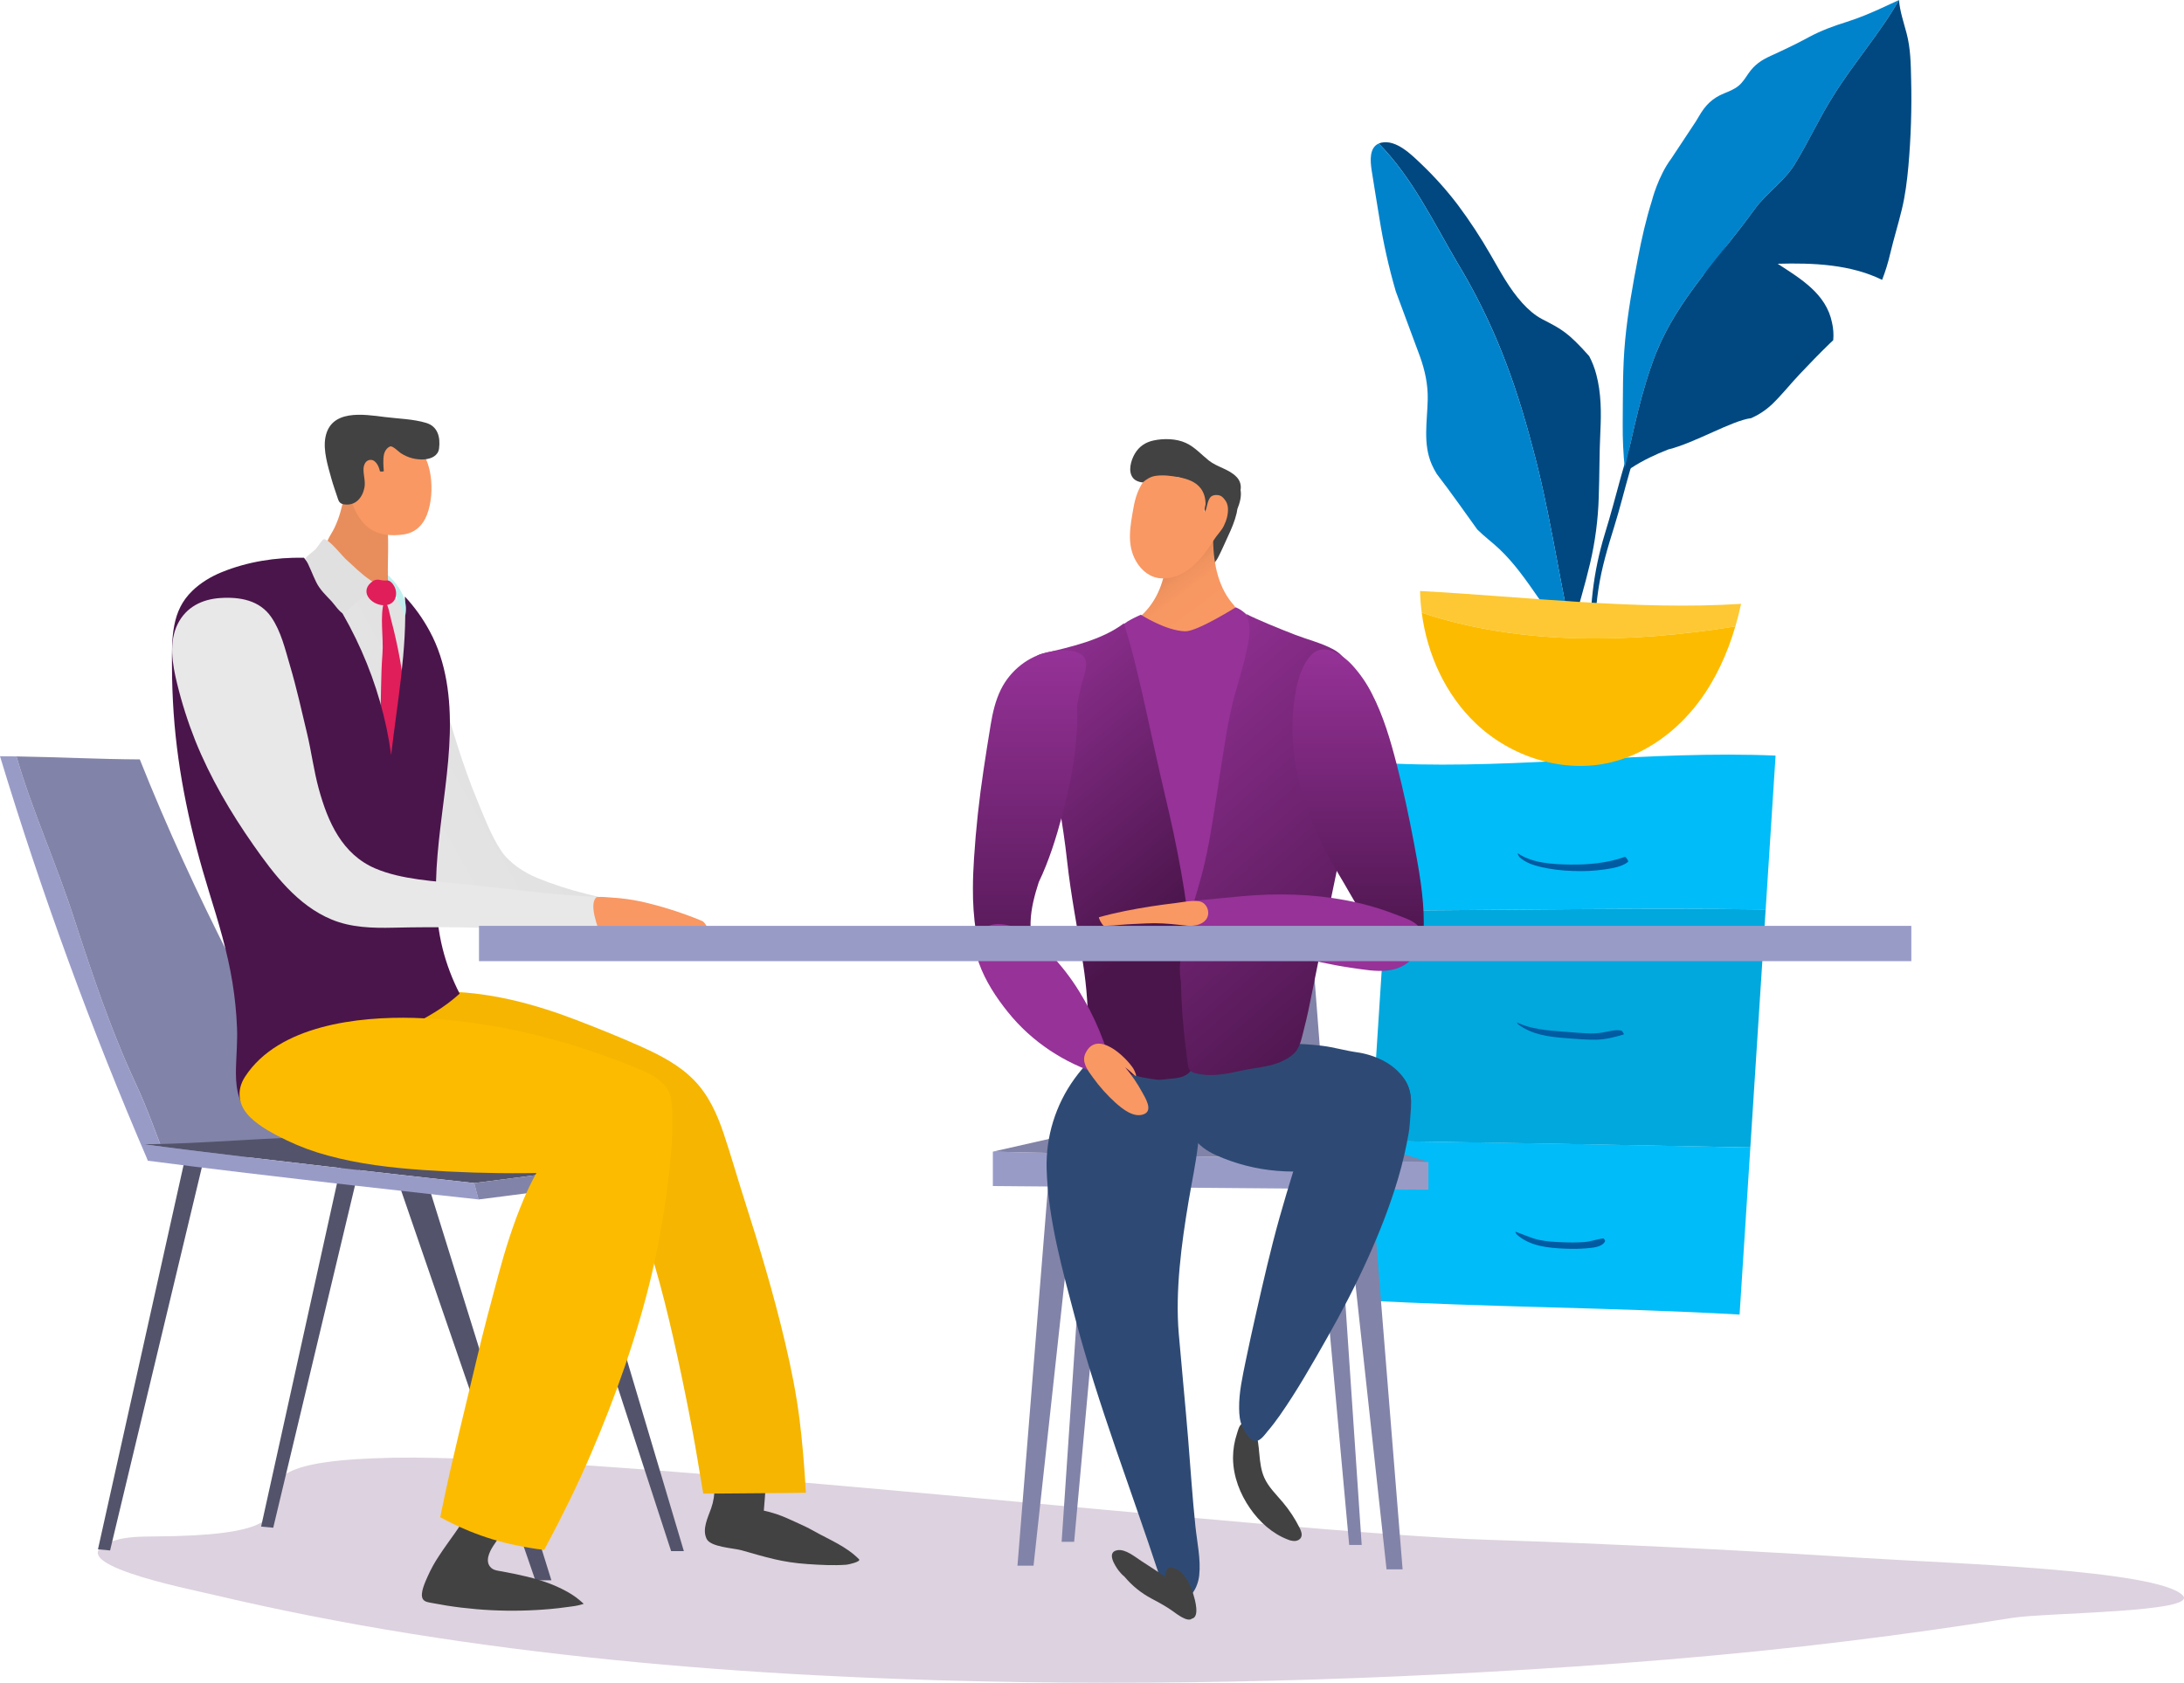 <svg width="737" height="568" viewBox="0 0 737 568" fill="none" xmlns="http://www.w3.org/2000/svg">
<path d="M502.078 519.744C512.529 520.087 522.976 520.469 533.417 520.891C565.217 522.179 596.955 523.836 628.632 525.863C657.472 527.71 728.085 529.787 736.565 538.489C742.251 544.329 690.511 544.268 679.071 546.097C660.827 549.015 642.425 551.615 623.864 553.898C582.903 558.935 541.372 562.177 499.607 564.464C425.217 568.537 350.065 569.374 275.58 565.482C229.729 563.086 183.297 558.619 138.934 551.492C116.057 547.834 93.665 543.418 71.897 538.273C63.024 536.169 16.995 527.086 38.806 519.949C42.622 518.699 47.919 518.631 52.288 518.606C131.403 518.145 53.706 493.552 132.493 492.049C203.379 490.703 431.277 517.424 502.078 519.744Z" fill="#DDD2DF"/>
<path d="M599.178 255.043L595.832 306.979C553.134 306.457 510.321 307.124 467.569 307.393C468.649 290.788 469.743 274.246 470.849 257.765C512.766 259.564 557.258 253.243 599.178 255.043Z" fill="#00BCF8"/>
<path d="M590.658 387.33C589.449 406.126 588.24 424.921 587.029 443.716C543.931 441.277 502.096 441.288 459 438.846C460.203 421.016 461.386 403.09 462.549 385.069C505.251 385.646 547.954 386.4 590.658 387.33Z" fill="#00BCF8"/>
<path d="M467.567 307.39C510.32 307.116 553.133 306.454 595.83 306.976C594.109 333.754 592.384 360.533 590.657 387.313C547.953 386.456 505.25 385.703 462.548 385.052C464.227 359.197 465.886 333.243 467.567 307.39Z" fill="#00A8DE"/>
<path d="M541.525 180.314C543.522 173.817 545.264 167.274 547.044 160.717C548.766 154.36 550.912 148.171 552.947 141.91C554.87 135.952 556.793 129.985 559.54 124.343C562.287 118.7 564.96 113.05 567.561 107.327C570.076 101.806 572.848 96.418 575.877 91.164C578.671 86.326 581.994 81.906 585.088 77.272C590.769 68.756 596.139 58.106 606.446 54.523C606.465 54.523 606.509 54.603 606.498 54.606C597.752 58.298 592.505 67.481 587.708 75.17C584.942 79.61 581.835 83.818 579.116 88.285C575.943 93.57 573.159 99.078 570.786 104.767C568.397 110.388 566.361 116.132 563.707 121.637C560.784 127.64 558.253 133.827 556.131 140.158C554.073 146.363 551.865 152.536 550.049 158.816C548.206 165.183 546.651 171.628 544.67 177.957C542.519 184.838 540.495 191.599 539.41 198.75C538.324 205.9 538.036 213.034 537.761 220.207C537.761 220.229 536.973 219.454 536.937 219.108C536.132 206.006 537.686 192.867 541.525 180.314V180.314Z" fill="#014880"/>
<path d="M547.592 143.05C547.677 133.598 547.521 124.233 548.416 114.805C549.301 105.504 550.96 96.26 552.729 87.09C553.982 80.577 555.44 74.08 557.443 67.751C557.443 67.751 559.5 59.5 564 53.5L571.176 42.651C571.928 41.552 572.651 40.415 573.338 39.22C575.447 35.544 577.826 33.135 581.777 31.528C583.477 30.833 585.194 30.174 586.633 29.003C588.073 27.833 589.004 26.273 590.029 24.784C592.07 21.834 594.333 20.323 597.564 18.842C601.893 16.861 606.192 14.834 610.371 12.56C614.48 10.332 618.648 8.807 623.112 7.412C627.691 5.969 632.028 4.09 636.377 2.063C637.858 1.376 639.338 0.67 640.83 0C634.559 11.057 625.559 21.259 618.642 32.385C613.956 39.802 610.832 46.837 606.146 54.636C602.632 60.886 596.383 64.8 592.086 70.649C579.98 87.442 566.311 100.721 558.891 119.077C553.844 132.007 551.345 144.94 548.306 158.283C547.782 153.223 547.543 148.137 547.592 143.05Z" fill="#0183CC"/>
<path d="M592.07 70.663C596.367 64.803 602.616 60.9 606.13 54.65C610.816 46.84 613.939 39.816 618.626 32.399C625.543 21.273 634.542 11.071 640.814 0.014C641.135 3.835 642.418 7.576 643.388 11.244C644.731 16.337 644.805 21.452 644.918 26.688C645.165 36.535 644.855 46.387 643.99 56.199C643.539 61.07 642.932 65.943 641.778 70.701C640.58 75.671 639.061 80.555 637.877 85.535C637.176 88.573 636.258 91.556 635.13 94.463C624.417 89.216 611.868 88.694 599.877 89.027C607.69 94.103 616.28 99.191 618.233 108.943C618.674 110.872 618.81 112.859 618.634 114.83C618.206 115.229 617.781 115.631 617.36 116.036C613.926 119.362 610.616 122.807 607.327 126.277C604.154 129.623 601.284 133.301 597.949 136.496C595.899 138.423 593.541 139.991 590.971 141.136C584.378 141.96 572 149.5 562.951 151.709C558.647 153.393 554.477 155.352 550.559 157.895C549.823 158.371 549.106 158.887 548.406 159.431C548.362 159.055 548.326 158.678 548.287 158.305C551.326 144.962 553.826 132.029 558.872 119.099C566.3 100.735 579.969 87.455 592.07 70.663Z" fill="#014880"/>
<path d="M491.706 88.54C483.465 74.447 476.416 59.753 465.263 48.432C465.536 48.314 465.821 48.222 466.112 48.158C471.144 47.031 476.276 52.182 479.545 55.3C484.037 59.571 488.179 64.197 491.931 69.132C495.981 74.558 499.699 80.225 503.065 86.1C506.326 91.721 509.326 97.459 513.737 102.308C515.699 104.459 517.902 106.428 520.503 107.777C526.719 111 529 112 536.277 120.199C537.309 122.162 538.113 124.235 538.675 126.38C540.343 132.668 540.37 139.242 540.049 145.698C539.686 153.115 539.774 160.532 539.499 167.927C539.274 175.409 538.297 182.85 536.585 190.137C535.678 193.903 534.711 197.647 533.643 201.372C533.13 203.183 532.62 204.995 532.112 206.806C531.673 208.369 531.036 209.993 530.821 211.619C530.665 211.976 530.519 212.336 530.398 212.718C530.352 212.83 530.308 212.946 530.266 213.061L530.148 212.962C525.588 192.203 522.847 171.803 517.078 150.648C511.232 128.375 503.812 108.456 491.706 88.54Z" fill="#014880"/>
<path d="M465.263 48.443C476.416 59.752 483.457 74.447 491.706 88.55C503.812 108.466 511.232 128.382 517.092 150.634C522.86 171.786 525.607 192.188 530.162 212.948C526.11 209.506 522.119 206.08 519.047 201.663C515.056 195.913 511.054 190.125 505.944 185.299C503.546 183.027 500.873 181.085 498.527 178.741C495.066 173.951 489.5 166 484.847 159.982C484.204 158.94 483.633 157.855 483.138 156.735C480.116 149.752 481.638 142.203 481.792 134.871C481.896 129.745 480.85 125.036 479.196 120.391L471.018 98.36C468.643 90.212 466.788 81.921 465.466 73.537C464.593 68.156 463.686 62.766 462.851 57.376C462.409 54.357 462.019 49.838 465.263 48.443Z" fill="#0183CC"/>
<path d="M512.211 288.032C517.112 291.397 524.117 291.741 529.847 291.823C536.116 291.911 542.396 291.312 548.321 289.227C548.642 289.114 549.656 290.708 549.42 290.905C547.302 292.625 544.079 293.062 541.453 293.471C537.941 293.972 534.389 294.143 530.844 293.982C527.217 293.901 523.607 293.46 520.067 292.666C517.458 292.045 514.796 291.199 512.796 289.345C512.59 289.158 511.887 287.81 512.211 288.032Z" fill="#015BA2"/>
<path d="M527.22 348.187C530.373 348.407 533.538 348.761 536.692 348.824C538.545 348.846 540.396 348.652 542.205 348.247C543.853 347.904 545.501 347.52 547.174 347.885C547.391 347.932 548.119 349.102 547.949 349.154C544.99 350.069 541.732 350.896 538.609 350.942C535.236 350.995 531.843 350.668 528.483 350.42C522.742 349.984 516.946 349.286 512.24 345.704C512.102 345.525 511.996 345.325 511.927 345.11C516.465 347.363 522.253 347.838 527.22 348.187Z" fill="#015BA2"/>
<path d="M511.378 415.759C514.125 416.663 516.639 417.957 519.52 418.55C521.951 419.05 524.413 419.185 526.888 419.286C529.463 419.425 532.044 419.411 534.618 419.245C536.816 419.075 538.865 418.262 541.032 418.015C541.255 417.987 541.736 418.764 541.645 418.957C540.67 421.006 537.428 421.154 535.448 421.347C533.015 421.556 530.571 421.596 528.132 421.468C522.451 421.251 516.237 420.644 511.828 416.682C511.721 416.586 511.254 415.718 511.378 415.759Z" fill="#015BA2"/>
<path d="M479.771 206.815C479.454 204.386 479.266 201.941 479.208 199.492C514.554 201.36 552.213 206.085 587.535 203.824C586.986 206.379 586.337 208.922 585.612 211.436C550.692 217.048 513.472 218.029 479.771 206.815Z" fill="#FDC833"/>
<path d="M585.602 211.436C582.918 220.592 578.945 229.369 573.223 236.984C565.933 246.678 555.642 254.375 543.868 257.271C527.765 261.229 510.019 255.623 498.009 244.178C487.771 234.429 481.603 220.881 479.771 206.818C513.472 218.029 550.692 217.048 585.602 211.436Z" fill="#FDBB00"/>
<path d="M33.058 522.952L62.438 391.047H68.824L37.148 523.337L33.058 522.952Z" fill="#53546B"/>
<path d="M88.116 515.286L115.45 391.59H121.836L92.206 515.67L88.116 515.286Z" fill="#53546B"/>
<path d="M144.842 400.986L186.066 533.408H180.649L134.5 399.33L144.842 400.986Z" fill="#53546B"/>
<path d="M193.743 399.157L230.77 523.563H226.471L185.534 397.842L193.743 399.157Z" fill="#53546B"/>
<path d="M24.89 309.704C18.947 291.206 10.922 273.779 5.552 255.319C3.711 255.29 1.864 255.269 -0 255.257C14.072 301.667 30.737 347.25 49.916 391.793L56.117 391.59C52.74 382.914 49.754 374.193 45.746 365.643C37.413 347.693 31.15 328.907 24.89 309.704Z" fill="#999BC7"/>
<path d="M47.174 256.329C32.948 256.247 19.573 255.545 5.553 255.319C10.923 273.779 18.948 291.22 24.891 309.704C31.151 328.907 37.414 347.693 45.761 365.642C49.77 374.193 52.756 382.913 56.132 391.59C75.597 390.944 95.008 390.377 114.484 389.711C88.977 347.056 65.549 302.504 47.174 256.329Z" fill="#8283A8"/>
<path d="M235.312 388.889C227.649 390.166 217.539 391.652 207.227 393.094C184.14 396.323 160.027 399.33 160.027 399.33C160.027 399.33 118.582 394.791 82.099 390.439C69.714 388.971 57.899 387.503 48.473 386.255C69.065 386.055 90.485 383.847 111.077 383.642C150.138 383.257 196.272 387.682 235.312 388.889Z" fill="#53546B"/>
<path d="M161.48 404.862C161.48 404.862 87.12 396.723 49.927 391.793L48.473 386.252C57.898 387.5 69.714 388.957 82.099 390.437C118.582 394.788 160.027 399.328 160.027 399.328L161.48 404.862Z" fill="#999BC7"/>
<path d="M236.758 394.429C211.929 398.567 161.472 404.865 161.472 404.865L160.004 399.33C160.004 399.33 184.117 396.32 207.205 393.093C217.517 391.652 227.626 390.157 235.29 388.889L236.758 394.429Z" fill="#8283A8"/>
<path d="M142.672 539.712C143.279 540.793 144.874 540.887 145.963 541.107C147.546 541.401 149.14 541.694 150.735 541.947C154.055 542.472 157.388 542.869 160.738 543.157C167.458 543.733 174.209 543.831 180.943 543.45C184.264 543.262 187.587 542.977 190.882 542.511C191.648 542.402 192.438 542.308 193.231 542.199C194.506 542.045 195.763 541.761 196.98 541.351L196.437 540.866L195.873 540.37C194.012 538.708 191.845 537.434 189.619 536.33C184.716 533.875 179.372 532.433 174.019 531.323C172.524 531.03 171.033 530.736 169.532 530.443C168.246 530.205 166.69 530.114 165.701 529.165C163.542 527.11 165.128 523.833 166.435 521.825C168.044 519.361 169.741 516.948 171.394 514.513L171.538 514.314C171.899 513.788 172.334 513.224 172.777 512.628C171.365 512.159 169.941 511.727 168.514 511.316L167.976 511.163C166.303 510.688 164.599 510.215 162.876 509.76C161.757 509.466 160.63 509.172 159.496 508.905C159.344 508.926 159.198 508.982 159.071 509.07C158.771 509.381 158.498 509.717 158.254 510.074V510.074C157.567 511.04 157.042 512.129 156.407 513.145C155.509 514.59 154.549 515.987 153.577 517.379C151.756 519.969 149.868 522.518 148.142 525.172C146.684 527.351 145.414 529.649 144.345 532.043C143.582 533.805 141.606 537.833 142.672 539.712Z" fill="#424242"/>
<path d="M239.989 509.099C238.888 512.217 236.829 516.202 238.482 519.478C239.865 522.221 247.561 522.529 250.198 523.272C258.625 525.645 263.793 527.348 272.513 527.935C276.847 528.228 281.322 528.478 285.671 528.149C286.282 528.105 290.683 527.121 289.881 526.311C285.497 521.883 279.898 519.757 274.495 516.698C271.791 515.168 268.855 513.961 266.039 512.655C263.388 511.435 260.61 510.511 257.756 509.9C257.882 508.99 258.414 501.591 258.367 500.965C258.105 497.615 258.346 494.418 257.177 491.179C255.436 486.363 252.024 484.449 247.25 483.891C244.801 483.597 240.326 483.228 238.177 484.828C236.239 486.272 239.918 492.92 240.341 494.837C241.383 499.48 241.583 504.586 239.989 509.099Z" fill="#424242"/>
<path d="M113.321 212.864L117.689 228.922C120.348 238.706 123.319 248.24 125.552 258.111C128.734 272.195 132.169 289.629 144.353 298.718C149.118 302.262 154.709 304.69 160.342 306.428C163.571 307.428 166.841 308.273 170.143 309.025C171.13 309.249 172.087 309.425 173.082 309.59H173.129C173.14 309.593 173.151 309.593 173.162 309.59C173.204 309.6 173.246 309.607 173.289 309.611C173.295 309.608 173.303 309.608 173.31 309.611L173.469 309.634L173.572 309.652L176.018 310.047C176.025 310.049 176.032 310.049 176.039 310.047C176.08 310.047 176.127 310.047 176.178 310.067H176.219H176.237C177.867 310.336 179.498 310.595 181.128 310.844C195.602 313.059 210.016 314.961 224.676 315C225.042 315 231.148 315 230.997 313.659C230.25 307.034 222.242 306.043 217.076 305.395C210.572 304.575 204.126 303.342 197.776 301.704C192.13 300.303 186.59 298.5 181.196 296.309C176.792 294.472 171.877 291.266 169.183 287.259C165.733 282.123 163.349 275.68 160.98 269.977C156.154 258.371 152.665 246.263 149.139 234.21C145.966 223.35 142.773 211.449 134.759 203.05C129.989 198.048 119.104 193.704 113.734 200.497C110.857 204.14 112.187 208.687 113.271 212.682C113.288 212.751 113.303 212.807 113.321 212.864Z" fill="url(#paint0_linear)"/>
<path d="M129.406 265.294C131.188 266.145 135.704 252.914 136.1 251.085C137.14 246.284 137.275 240.676 136.817 235.79C135.913 226.787 134.292 217.871 131.969 209.126C131.382 206.897 131.109 204.369 129.723 202.546C128.017 208.104 129.517 215.04 129.056 220.806C128.469 228.311 128.645 235.908 128.293 243.392C128.055 248.46 127.353 253.481 127.356 258.546C127.356 261.021 128.219 262.736 129.256 264.935C129.247 264.689 129.262 264.436 129.406 265.294Z" fill="#E01E5A"/>
<path d="M133.403 350.427C136.871 353.219 141.578 354.112 145.815 355.016C153.743 356.711 161.806 358.07 169.572 360.475C177.042 362.783 183.842 366.089 189.897 371.069C201.868 380.92 209.57 394.723 214.952 409.043C220.904 424.87 225.003 441.451 228.608 457.952C230.446 466.37 232.157 474.811 233.741 483.278C234.915 489.611 235.937 495.971 237 502.325C237.1 502.936 237.235 503.535 237.329 504.145H239.208C240.941 504.145 242.673 504.145 244.405 504.119C250.9 504.084 257.395 504.032 263.89 503.963C264.56 503.963 271.941 503.884 271.941 503.84C271.583 497.395 271.102 490.953 270.426 484.531C270.253 482.89 270.062 481.252 269.865 479.613C268.767 470.605 266.967 461.737 264.874 452.893C261.08 436.826 256.338 421.006 251.3 405.294C248.88 397.753 246.722 390.131 244.211 382.626C241.98 375.975 239.035 369.454 234.031 364.421C229.11 359.447 222.836 356.2 216.517 353.349C209.411 350.16 202.153 347.241 194.885 344.44C180.897 339.049 166.645 335.188 151.723 334.727C147.877 334.207 143.976 334.237 140.139 334.818C136.249 335.405 132.194 336.906 130.332 340.646C128.588 344.149 130.576 348.151 133.403 350.427Z" fill="#F5B500"/>
<path d="M58.791 211.181C59.698 206.469 61.469 202.766 64.907 199.419C67.696 196.706 71.223 194.597 74.808 193.135C83.558 189.571 93.086 188.082 102.506 188.261H102.564C118.303 207.347 128.747 230.605 131.997 254.808C134.029 237.191 137.435 219.309 136.642 201.368C139.911 204.888 142.717 208.81 144.993 213.04C150.713 223.534 152.102 235.819 151.785 247.608C151.127 271.73 143.36 296.318 149.389 320.295C150.717 325.531 152.637 330.598 155.111 335.399C152.501 337.752 149.678 339.857 146.678 341.689C143.865 343.423 140.962 345.009 137.981 346.44C129.173 350.715 119.9 353.845 110.871 357.597C104.901 360.022 99.107 362.86 93.532 366.092C91.295 367.401 89.108 368.8 86.97 370.288C85.369 371.4 83.803 372.559 82.272 373.767C82.011 373.35 81.77 372.92 81.552 372.478C80.322 369.971 79.826 367.193 79.67 364.412C79.591 363.073 79.597 361.734 79.629 360.413C79.755 355.877 80.164 351.422 79.979 346.874C79.773 341.766 79.26 336.675 78.443 331.629C76.761 321.22 73.669 311.131 70.562 301.092C64.455 281.325 60.03 261.362 58.597 240.676C58.245 235.522 58.058 230.359 58.036 225.187C58.01 220.516 57.91 215.768 58.791 211.181Z" fill="#4A154B"/>
<path d="M127.823 196.028C132.907 198.359 134.962 203.81 136.694 208C138.611 200.388 131.17 193.197 124 189C124.856 191.394 127.013 193.447 127.446 196.014C127.732 195.969 127.508 195.851 127.823 196.028Z" fill="#C2EEEE"/>
<path d="M197.525 305.094C198.849 302.008 203.647 302.778 206.275 302.957C209.645 303.149 212.996 303.595 216.299 304.29C223.339 305.881 230.228 308.075 236.891 310.849C237.695 311.184 238.303 312.318 238.708 313.031C238.823 313.234 239.657 314.793 239.084 314.696C231.394 313.592 223.455 313.36 215.618 313.642C212.658 313.935 209.745 314.414 206.768 314.778C202.898 315.257 199.404 312.579 197.789 309.199C197.202 307.937 196.973 306.43 197.495 305.141L197.525 305.094Z" fill="#F99863"/>
<path d="M59.996 210.556C62.865 204.883 68.168 202.27 74.319 201.856C80.937 201.413 87.65 202.587 91.575 208.354C94.879 213.205 96.218 219.13 97.862 224.677C100.093 232.208 101.782 239.892 103.611 247.532C105.103 253.766 105.884 260.123 107.587 266.324C110.646 277.444 115.438 288.346 126.655 293.144C135.419 296.897 146.621 297.443 157.218 298.52C168.755 299.695 187.946 302.226 201.356 302.754C198.437 305.224 202.016 313.401 202.551 315.536C202.063 315.536 201.705 315.509 201.611 315.504C186.36 314.188 171.074 313.266 155.762 313.031C148.08 312.914 140.396 312.961 132.715 313.131C125.694 313.29 118.51 313.111 111.926 310.38C100.381 305.597 92.462 295.147 85.5 285.216C77.787 274.205 70.942 262.507 65.907 250.019C63.402 243.711 61.342 237.236 59.74 230.64C58.167 224.21 56.889 216.737 59.996 210.556Z" fill="#E8E8E8"/>
<path d="M84.418 377.103C87.883 380.474 92.505 382.84 96.815 384.937C101.264 387.068 105.903 388.778 110.671 390.046C121.107 392.903 131.897 394.157 142.676 394.914C154.11 395.707 165.623 396.089 177.08 395.995C188.711 395.904 201.128 395.431 211.769 390.21C216.065 388.102 220.105 385.304 223.021 381.451C225.678 377.928 227.754 373.192 225.843 368.846C224.151 365.008 220.387 362.859 216.687 361.306C192.593 351.191 166.163 344.311 139.678 343.583C120.886 343.066 94.017 346.055 82.715 363.396C79.626 368.13 80.431 373.218 84.418 377.103Z" fill="#FDBB00"/>
<path d="M148.554 512.115C149.84 512.827 151.147 513.507 152.474 514.155C154.456 515.13 156.476 516.026 158.514 516.854C163.61 518.93 168.89 520.525 174.284 521.619C175.72 521.913 177.188 522.206 178.689 522.45C180.324 522.744 181.983 522.973 183.639 523.143L184.261 521.983C189.594 511.985 194.665 501.779 199.134 491.382C207.702 471.468 214.989 450.997 219.981 429.888C222.383 419.542 224.218 409.072 225.478 398.526C226.15 393.062 226.731 387.6 226.89 382.083C227.072 375.708 227.477 364.759 219.699 364.956C213.292 365.111 205.605 369.704 200.54 373.28C189.523 381.061 181.78 392.739 176.613 405.03C173.16 413.251 170.514 421.655 168.197 430.243C165.655 439.683 163.138 449.135 160.895 458.648C156.922 475.541 152.6 492.371 149.123 509.378C148.912 510.3 148.727 511.21 148.554 512.115Z" fill="#FDBB00"/>
<path d="M110.501 182.553C111.171 180.997 112.192 179.585 112.923 178.052C113.719 176.352 114.374 174.59 114.885 172.784C116.045 168.797 116.793 164.892 116.717 160.725C116.697 159.512 122.22 160.041 122.927 160.185C128.697 161.359 129.387 168.345 130.215 173.104C131.683 181.619 130.491 189.917 131.02 198.406C122.886 196.588 115.372 189.691 110.501 182.553Z" fill="url(#paint1_linear)"/>
<path d="M115.818 206.999C114.956 207.08 112.605 203.73 111.905 202.98C110.032 200.973 107.989 199.093 106.739 196.569C105.42 193.93 104.461 191.046 103 188.519C103.973 187.314 105.424 186.441 106.521 185.338C107.054 184.808 108.633 182.221 109.222 182.027C110.655 181.546 115.52 187.681 116.621 188.674C119.412 191.191 121.964 193.816 125.059 195.891C126.475 196.842 128.501 197.393 130 198.054C126.461 198.616 122.656 201.174 119.994 203.585C118.938 204.525 116.749 206.553 115.818 206.999Z" fill="#E0E0E0"/>
<path d="M130.558 195.924C131.595 195.801 132.637 197.072 133.092 197.98C133.413 198.596 133.602 199.272 133.649 199.966C133.695 200.659 133.598 201.354 133.363 202.008C132.843 203.33 131.633 204.105 130.247 204.26C125.887 204.754 121.165 200.17 125.165 196.653C127.358 194.735 128.168 196.212 130.558 195.924Z" fill="#E01E5A"/>
<path d="M117.794 152.266C120.304 146.496 126.843 144.907 132.551 146.1C140.115 147.679 144.17 152.956 145.292 160.446C145.929 164.709 145.638 169.698 144.085 173.744C142.734 177.25 140.194 179.74 136.433 180.36C131.964 181.097 126.917 180.606 123.499 177.379C120.269 174.334 118.554 169.836 117.626 165.599C116.699 161.362 116.003 156.379 117.794 152.266Z" fill="#F99863"/>
<path d="M111.789 161.415C112.432 163.737 113.257 166.001 114.006 168.289C114.435 169.625 114.937 170.106 116.355 170.271C119.967 170.696 122.254 168.06 122.959 164.692C123.405 162.563 122.665 160.616 122.665 158.505C122.665 157.287 123.097 155.774 124.374 155.346C126.558 154.612 127.862 157.31 128.191 159.019C128.235 159.26 129.527 159.183 129.512 159.019C129.383 157.289 129.219 155.231 129.545 153.528C129.768 152.354 130.525 151.097 131.691 150.686C132.49 150.407 134.627 152.55 135.244 152.953C137.63 154.528 140.473 155.265 143.324 155.046C145.524 154.849 147.834 153.848 148.157 151.408C148.654 147.656 147.773 143.953 143.865 142.761C139.443 141.41 134.401 141.34 129.826 140.758C122.609 139.845 111.56 138.028 109.792 147.735C109.014 152.084 110.641 157.24 111.789 161.415Z" fill="#424242"/>
<path d="M451.066 396.301L459.508 521.473H455.288L443.937 397.064L451.066 396.301Z" fill="#8283A8"/>
<path d="M366.697 395.247L358.255 520.419H362.478L373.826 396.01L366.697 395.247Z" fill="#8283A8"/>
<path d="M462.478 395.155L473.312 529.718H467.895L453.328 396.048L462.478 395.155Z" fill="#8283A8"/>
<path d="M354.189 393.919L343.351 528.481H348.771L363.338 394.812L354.189 393.919Z" fill="#8283A8"/>
<path d="M482.023 392.169L335.041 388.725V400.347L482.023 401.583V392.169Z" fill="#999BC7"/>
<path d="M447.567 381.557L482.023 392.169L335.041 388.725L373.981 379.901L447.567 381.557Z" fill="#8283A8"/>
<path d="M447.566 381.558L437.765 255.044L382.012 254.512L373.981 379.902L447.566 381.558Z" fill="#8283A8"/>
<path d="M382.923 153.191C384.362 150.71 386.538 149.254 389.324 148.666C392.751 147.941 396.926 148.026 400.153 149.497C403.174 150.877 405.379 153.426 407.937 155.458C410.762 157.704 414.764 158.338 417.271 160.981C417.838 161.55 418.258 162.248 418.495 163.015C418.732 163.782 418.78 164.596 418.634 165.385C419.021 167.505 418.384 169.731 417.55 171.845C417.489 172.3 417.418 172.749 417.315 173.193C416.687 175.879 415.554 178.546 414.379 181.033C413.281 183.399 412.262 185.83 411.055 188.144C410.157 189.862 408.73 191.538 406.604 190.989C405.318 190.658 404.701 188.021 404.367 186.926C404.278 186.632 403.33 182.145 403.95 182.307C404.313 182.413 404.694 182.445 405.071 182.402C405.447 182.358 405.811 182.239 406.14 182.051C406.313 180.542 406.481 179.03 406.657 177.521C406.868 175.721 406.578 174.091 406.578 172.33C405.814 169.017 403.706 165.65 401.357 163.227C399.833 161.659 398.127 160.905 395.898 161.037C393.925 161.151 392.375 162.073 390.484 162.505C388.161 163.048 383.951 163.439 382.292 161.272C380.574 159.031 381.652 155.379 382.923 153.191Z" fill="#424242"/>
<path d="M416.092 491.855C416.112 489.179 416.553 486.522 417.398 483.983C417.718 483.026 418.076 481.317 418.94 480.688C419.718 480.125 421.13 479.916 421.973 480.453C422.763 480.958 423.215 481.851 423.541 482.732C425.446 487.856 424.422 493.778 426.636 498.773C428.063 501.979 430.691 504.46 432.946 507.15C435.165 509.796 437.063 512.697 438.598 515.791C439.085 516.778 439.54 517.958 439.041 518.942C438.662 519.69 437.802 520.116 436.962 520.149C436.121 520.154 435.288 519.978 434.519 519.635C429.334 517.638 425.035 513.727 421.861 509.167C418.443 504.255 416.194 498.423 416.094 492.43C416.092 492.245 416.089 492.049 416.092 491.855Z" fill="#424242"/>
<path d="M398.23 374.996C398.923 378.267 400.676 381.342 402.676 383.981C404.804 386.797 407.256 388.524 410.451 389.957C416.956 392.857 423.906 394.634 431.005 395.213C444.464 396.325 459.175 393.521 469.372 384.096C472.773 380.954 476.126 376.697 476.152 371.84C476.179 365.492 471.915 360.582 466.463 357.846C463.728 356.488 460.791 355.583 457.765 355.168C453.89 354.619 450.111 353.483 446.223 353.004C439.267 352.144 432.236 352.061 425.261 352.757C418.073 353.486 410.313 354.813 404.511 359.434C399.842 363.172 396.956 368.971 398.23 374.996Z" fill="#2E4A74"/>
<path d="M362.589 364.119L362.686 363.984C368.761 355.654 379.816 345.486 390.997 347.048C398.517 348.105 402.601 356.15 404.122 362.848C405.884 370.547 405.176 378.63 404.269 386.394C403.517 392.836 402.14 399.26 401.109 405.388C398.705 419.676 396.549 435.705 397.78 450.187C398.793 462.096 399.997 474.085 400.939 485.636C401.747 495.51 402.372 505.429 403.409 515.277C403.963 520.589 405.27 526.403 404.68 531.75C404.225 535.86 401.817 540.2 397.601 540.485C396.37 540.567 395.208 538.659 394.579 537.801C393.246 535.978 391.901 533.864 391.179 531.664C381.695 502.775 370.661 474.549 362.856 445.045C358.548 428.755 353.657 411.49 353.187 394.454C352.915 383.586 356.218 372.929 362.589 364.119V364.119Z" fill="#2E4A74"/>
<path d="M385.122 207.89C387.266 213.037 392.988 215.363 398.121 216.355C403.406 217.38 411.531 217.932 415.151 212.976C416.619 210.959 418.381 207.925 417.163 205.494C416.596 204.378 415.653 203.489 414.922 202.482C410.186 195.96 409.214 187.416 409.373 179.579C409.414 177.509 409.373 176.863 407.2 177.148C405.564 177.362 403.864 177.776 402.255 178.143C399.134 178.854 396.212 180.105 394.815 183.193C393.775 185.493 393.573 188.071 393.329 190.587C392.698 197.023 390.035 203.269 385.219 207.714L385.122 207.89Z" fill="url(#paint2_linear)"/>
<path d="M379.001 211.5C378.001 210.5 385.001 207.5 385.001 207.5C385.001 207.5 393.391 212.935 399.98 213.087C403.997 213.178 417.001 205 417.001 205C418.501 205.5 426.501 210 423.501 219.5C422.649 232.273 416.585 250.368 415.31 263.103C414.136 274.922 413.898 288.006 410.815 299.451C410.113 303.562 409.364 307.673 408.448 311.725C407.808 314.543 406.34 320.827 402.869 320.939C399.399 321.05 398.11 315.263 397.505 312.52C392.993 292.061 389.206 271.442 386.144 250.665C385.381 245.474 384.663 240.277 383.989 235.074C383.522 231.407 378.375 215.19 379.001 211.5Z" fill="#963298"/>
<path d="M367.174 349.92C367.325 341.651 366.756 333.384 365.471 325.214C363.671 313.704 361.375 302.258 360.109 290.672C358.712 277.864 356.23 265.212 353.99 252.533C353.923 252.154 353.855 251.776 353.79 251.394C352.066 241.606 350.696 231.774 349.68 221.896C349.595 221.062 352.029 220.572 352.234 220.525C361.043 218.402 371.699 216.121 379.286 210.386C379.826 212.242 380.371 214.096 380.921 215.947C381.829 218.989 382.586 222.075 383.353 225.156C384.562 230.039 385.675 234.948 386.762 239.866C388.905 249.506 390.931 259.169 393.221 268.782C397.171 285.39 400.453 302.273 401.951 319.286C402.582 326.444 402.832 333.629 403.125 340.808C403.263 344.391 403.354 347.982 403.595 351.561C403.795 354.527 403.774 357.616 402.459 360.37C400.991 363.453 397.957 363.893 394.91 364.116C393.304 364.228 391.85 364.621 390.212 364.41C386.982 363.981 383.752 363.438 380.686 362.313C380.099 362.096 379.483 361.876 378.875 361.638C374.764 361.259 370.653 360.91 366.543 360.637C366.897 357.072 367.107 353.5 367.174 349.92Z" fill="url(#paint3_linear)"/>
<path d="M398.705 321.262C398.952 319.767 399.251 318.275 399.586 316.795C399.959 314.446 400.385 312.068 401.324 309.928C402.766 304.76 404.413 299.651 405.744 294.48C408.037 285.598 409.317 276.516 410.735 267.467C412.121 258.658 413.34 249.802 415.11 241.064C416.845 232.516 420.102 224.38 421.455 215.739C421.822 213.541 421.752 211.293 421.25 209.123C421.109 208.536 420.821 207.908 420.663 207.273C423.39 208.806 432.358 212.468 437.191 214.32C441.369 215.924 445.914 217.019 449.881 219.156C457.283 223.144 456.737 231.527 456.893 239.123C457.075 248.113 456.723 257.106 455.839 266.054C454.585 278.733 451.666 290.874 449.159 303.303C447.006 313.938 444.861 324.574 442.726 335.209C441.909 339.261 441.093 343.316 440.045 347.309C439.261 350.295 438.756 353.789 436.43 355.798C431.324 360.202 424.9 360.049 418.78 361.415C413.865 362.513 408.783 363.541 403.782 362.357C402.02 361.946 401.172 361.421 400.893 359.547C400.599 357.583 400.376 355.601 400.132 353.628C399.191 346.255 398.647 338.837 398.503 331.406C397.898 328.079 398.171 324.535 398.705 321.262Z" fill="url(#paint4_linear)"/>
<path d="M439.14 266.736C436.09 255.825 435.103 244.42 437.341 232.94C438.133 228.864 439.425 224.607 442.188 221.406C446.393 216.535 452.791 220.754 456.112 224.287C458.819 227.206 461.105 230.488 462.906 234.038C466.809 241.569 469.196 249.756 471.322 258.012C473.58 266.792 475.488 275.697 477.159 284.621C478.803 293.385 480.495 302.564 480.456 311.537C480.456 314.55 480.28 320.146 476.933 321.148C474.913 321.735 472.361 321.679 470.323 321.148C468.385 320.657 467.017 318.837 465.766 317.307C460.331 310.68 456.271 302.593 451.825 295.22C446.461 286.321 441.933 276.728 439.14 266.736Z" fill="url(#paint5_linear)"/>
<path d="M328.318 299.851C328.318 296.474 328.471 293.097 328.685 289.759C329.325 279.72 330.423 269.74 331.915 259.809C332.669 254.759 333.463 249.712 334.299 244.667C334.983 240.556 335.908 236.487 337.743 232.758C340.95 226.236 347.139 221.43 353.957 220.044C357.404 219.342 366.483 218.393 366.516 224.207C366.516 226.53 365.482 228.946 364.939 231.166C364.366 233.515 363.905 235.864 363.471 238.213C363.55 241.044 363.535 243.883 363.38 246.699C362.839 256.389 360.922 265.84 358.441 275.18C356.386 282.879 353.972 290.593 350.542 297.748C349.139 302.103 347.938 306.54 347.777 311.082C347.559 317.081 349.949 321.509 352.336 326.826C353.529 329.469 356.154 337.124 352.924 339.54C352.733 340.641 352.128 341.563 350.766 341.642C347.201 341.854 343.719 338.371 341.663 335.879C340.081 333.976 338.636 331.932 336.807 330.247C335.227 328.779 333.439 328.192 332.258 326.254C330.136 322.786 329.954 318.434 329.34 314.509C328.614 309.657 328.272 304.756 328.318 299.851V299.851Z" fill="url(#paint6_linear)"/>
<path d="M330.713 315.36C329.148 318.59 329.33 322.175 330.308 324.959C332.502 331.18 336.257 336.798 340.08 341.566C348.281 351.802 359.271 358.872 371.401 362.689C371.8 362.816 374.099 363.723 374.601 362.88C376.069 360.414 374.328 357.116 373.662 355.084C372.869 352.677 371.995 350.322 371.04 348.02C369.125 343.397 366.841 338.937 364.21 334.68C361.434 330.161 358.186 325.948 354.52 322.113C350.897 318.364 347.08 314.723 342.226 312.926C339.228 311.819 333.03 310.574 330.713 315.36Z" fill="#963298"/>
<path d="M377.08 523.252C379.814 522.791 383.076 525.557 385.193 526.934C387.888 528.696 390.607 530.408 393.256 532.22C393.341 531.163 393.491 529.806 394.157 529.336C395.038 528.714 396.947 529.518 397.681 530.035C400.212 531.797 401.792 535.176 402.672 538.045C403.195 539.751 404.989 545.812 402.179 546.375C400.74 547.617 397.052 544.763 396.042 544.026C393.693 542.3 391.212 540.99 388.658 539.622C385.13 537.767 382.002 535.236 379.453 532.173C378.71 531.573 378.045 530.882 377.474 530.117C376.261 528.479 373.269 523.898 377.08 523.252Z" fill="#424242"/>
<path d="M418.146 475.38C418.181 477.558 418.331 479.693 419.294 481.675C420.031 483.19 421.211 485.278 422.765 486.126C424.852 487.265 426.664 484.388 427.806 483.052C429.26 481.349 430.613 479.567 431.893 477.734C437.737 469.378 442.822 460.411 447.849 451.549C452.773 442.861 457.395 433.999 461.511 424.9C465.534 416.006 469.096 406.903 471.867 397.543C473.317 392.592 474.484 387.563 475.362 382.48C475.755 380.225 475.805 377.987 476.013 375.712C476.245 373.198 476.307 370.641 475.687 368.171C474.469 363.206 470.452 359.885 465.305 359.882C460.158 359.879 455.392 363.177 451.71 366.468C447.177 370.526 443.735 375.712 441.307 381.264C439.29 385.877 437.863 390.713 436.38 395.52C434.786 400.681 433.221 405.858 431.764 411.061C428.793 421.664 426.329 432.446 423.895 443.184C422.674 448.563 421.481 453.948 420.372 459.351C419.309 464.615 418.067 469.974 418.146 475.38Z" fill="#2E4A74"/>
<path d="M401.246 305.603C398.096 311.552 406.907 314.476 412.639 316.54C414.23 317.128 415.725 317.556 416.914 317.882C423.286 319.644 429.81 320.959 436.22 322.566C442.756 324.204 449.336 325.713 456.013 326.676C464.167 327.851 473.131 329.8 478.54 320.954C479.347 319.632 479.973 318.144 480.061 316.59C480.34 311.481 474.382 310.01 470.856 308.627C460.039 304.384 448.446 302.399 436.839 301.985C430.995 301.788 425.145 301.957 419.322 302.49C414.174 302.954 407.63 303.615 402.482 304.082C401.666 304.164 401.419 305.289 401.246 305.603Z" fill="#963298"/>
<path d="M161.636 312.515H644.986V324.43H161.636V312.515Z" fill="#999BC7"/>
<path d="M383.387 189.474C380.078 183.754 381.443 177.435 382.506 171.346C383.055 168.221 384.001 165.253 385.716 162.76C386.937 161.732 388.223 160.884 389.97 160.622C392.501 160.244 395.311 160.605 397.801 161.081C400.555 161.609 403.498 162.549 405.233 164.898C406.381 166.457 406.821 168.301 406.824 170.183C406.637 170.993 406.497 171.814 406.404 172.641C406.404 172.758 406.628 172.737 406.669 172.664C407.423 171.246 407.397 168.445 408.877 167.484C409.805 166.88 411.563 166.971 412.38 167.669C412.744 167.98 413.071 168.333 413.352 168.721C413.944 169.49 414.297 170.418 414.365 171.387C414.529 173.489 413.898 175.665 412.973 177.532C412.092 179.294 410.685 180.563 409.664 182.192C405.8 188.358 400.232 195.573 391.958 195.226C388.185 195.056 385.205 192.613 383.387 189.474Z" fill="#F99863"/>
<path d="M400.757 312.465C399.823 312.406 398.887 312.265 397.947 312.171C394.23 311.763 390.662 311.484 386.918 311.678C383.918 311.834 380.893 311.916 377.901 312.192C376.454 312.327 375.03 312.468 373.573 312.485C373.194 312.485 372.833 312.485 372.487 312.527C371.688 311.939 370.608 309.678 370.857 309.605C376.647 307.967 382.54 306.871 388.475 305.935C391.167 305.512 393.871 305.159 396.579 304.834C399.192 304.519 402.061 303.818 404.686 304.226C406.509 304.519 407.719 306.311 407.719 308.09C407.719 310.733 405.478 312.027 403.126 312.406C402.341 312.516 401.546 312.536 400.757 312.465V312.465Z" fill="#F99863"/>
<path d="M368.779 363.653C371.032 366.791 373.615 369.679 376.484 372.268C378.809 374.323 382.532 377.377 385.938 376.117C389.253 374.898 386.479 370.582 385.413 368.638C383.787 365.655 381.869 362.84 379.687 360.235C380.709 361.039 381.71 361.873 382.656 362.781C384.265 364.328 382.756 361.142 382.421 360.631C379.752 356.582 370.18 347.418 366.301 355.499C364.862 358.494 367.091 361.327 368.779 363.653Z" fill="#F99863"/>
<defs>
<linearGradient id="paint0_linear" x1="192" y1="268" x2="128.5" y2="304" gradientUnits="userSpaceOnUse">
<stop stop-color="#E0E0E0"/>
<stop offset="1" stop-color="#E6E6E6"/>
</linearGradient>
<linearGradient id="paint1_linear" x1="-67591.2" y1="44167.5" x2="-69150.4" y2="44864.4" gradientUnits="userSpaceOnUse">
<stop stop-color="#E88E5C"/>
<stop offset="0.13" stop-color="#F0935F"/>
<stop offset="0.36" stop-color="#F79762"/>
<stop offset="1" stop-color="#F99863"/>
</linearGradient>
<linearGradient id="paint2_linear" x1="397.167" y1="193.021" x2="409.058" y2="208.803" gradientUnits="userSpaceOnUse">
<stop stop-color="#E88E5C"/>
<stop offset="0.13" stop-color="#F0935F"/>
<stop offset="0.36" stop-color="#F79762"/>
<stop offset="1" stop-color="#F99863"/>
</linearGradient>
<linearGradient id="paint3_linear" x1="341.501" y1="214" x2="411.501" y2="297.5" gradientUnits="userSpaceOnUse">
<stop stop-color="#963298"/>
<stop offset="1" stop-color="#4A154B"/>
</linearGradient>
<linearGradient id="paint4_linear" x1="394" y1="207" x2="496" y2="323" gradientUnits="userSpaceOnUse">
<stop stop-color="#963298"/>
<stop offset="1" stop-color="#4A154B"/>
</linearGradient>
<linearGradient id="paint5_linear" x1="458.29" y1="219.202" x2="458.29" y2="321.567" gradientUnits="userSpaceOnUse">
<stop stop-color="#963298"/>
<stop offset="1" stop-color="#4A154B"/>
</linearGradient>
<linearGradient id="paint6_linear" x1="347.415" y1="219.517" x2="347.415" y2="341.652" gradientUnits="userSpaceOnUse">
<stop stop-color="#963298"/>
<stop offset="1" stop-color="#4A154B"/>
</linearGradient>
</defs>
</svg>
